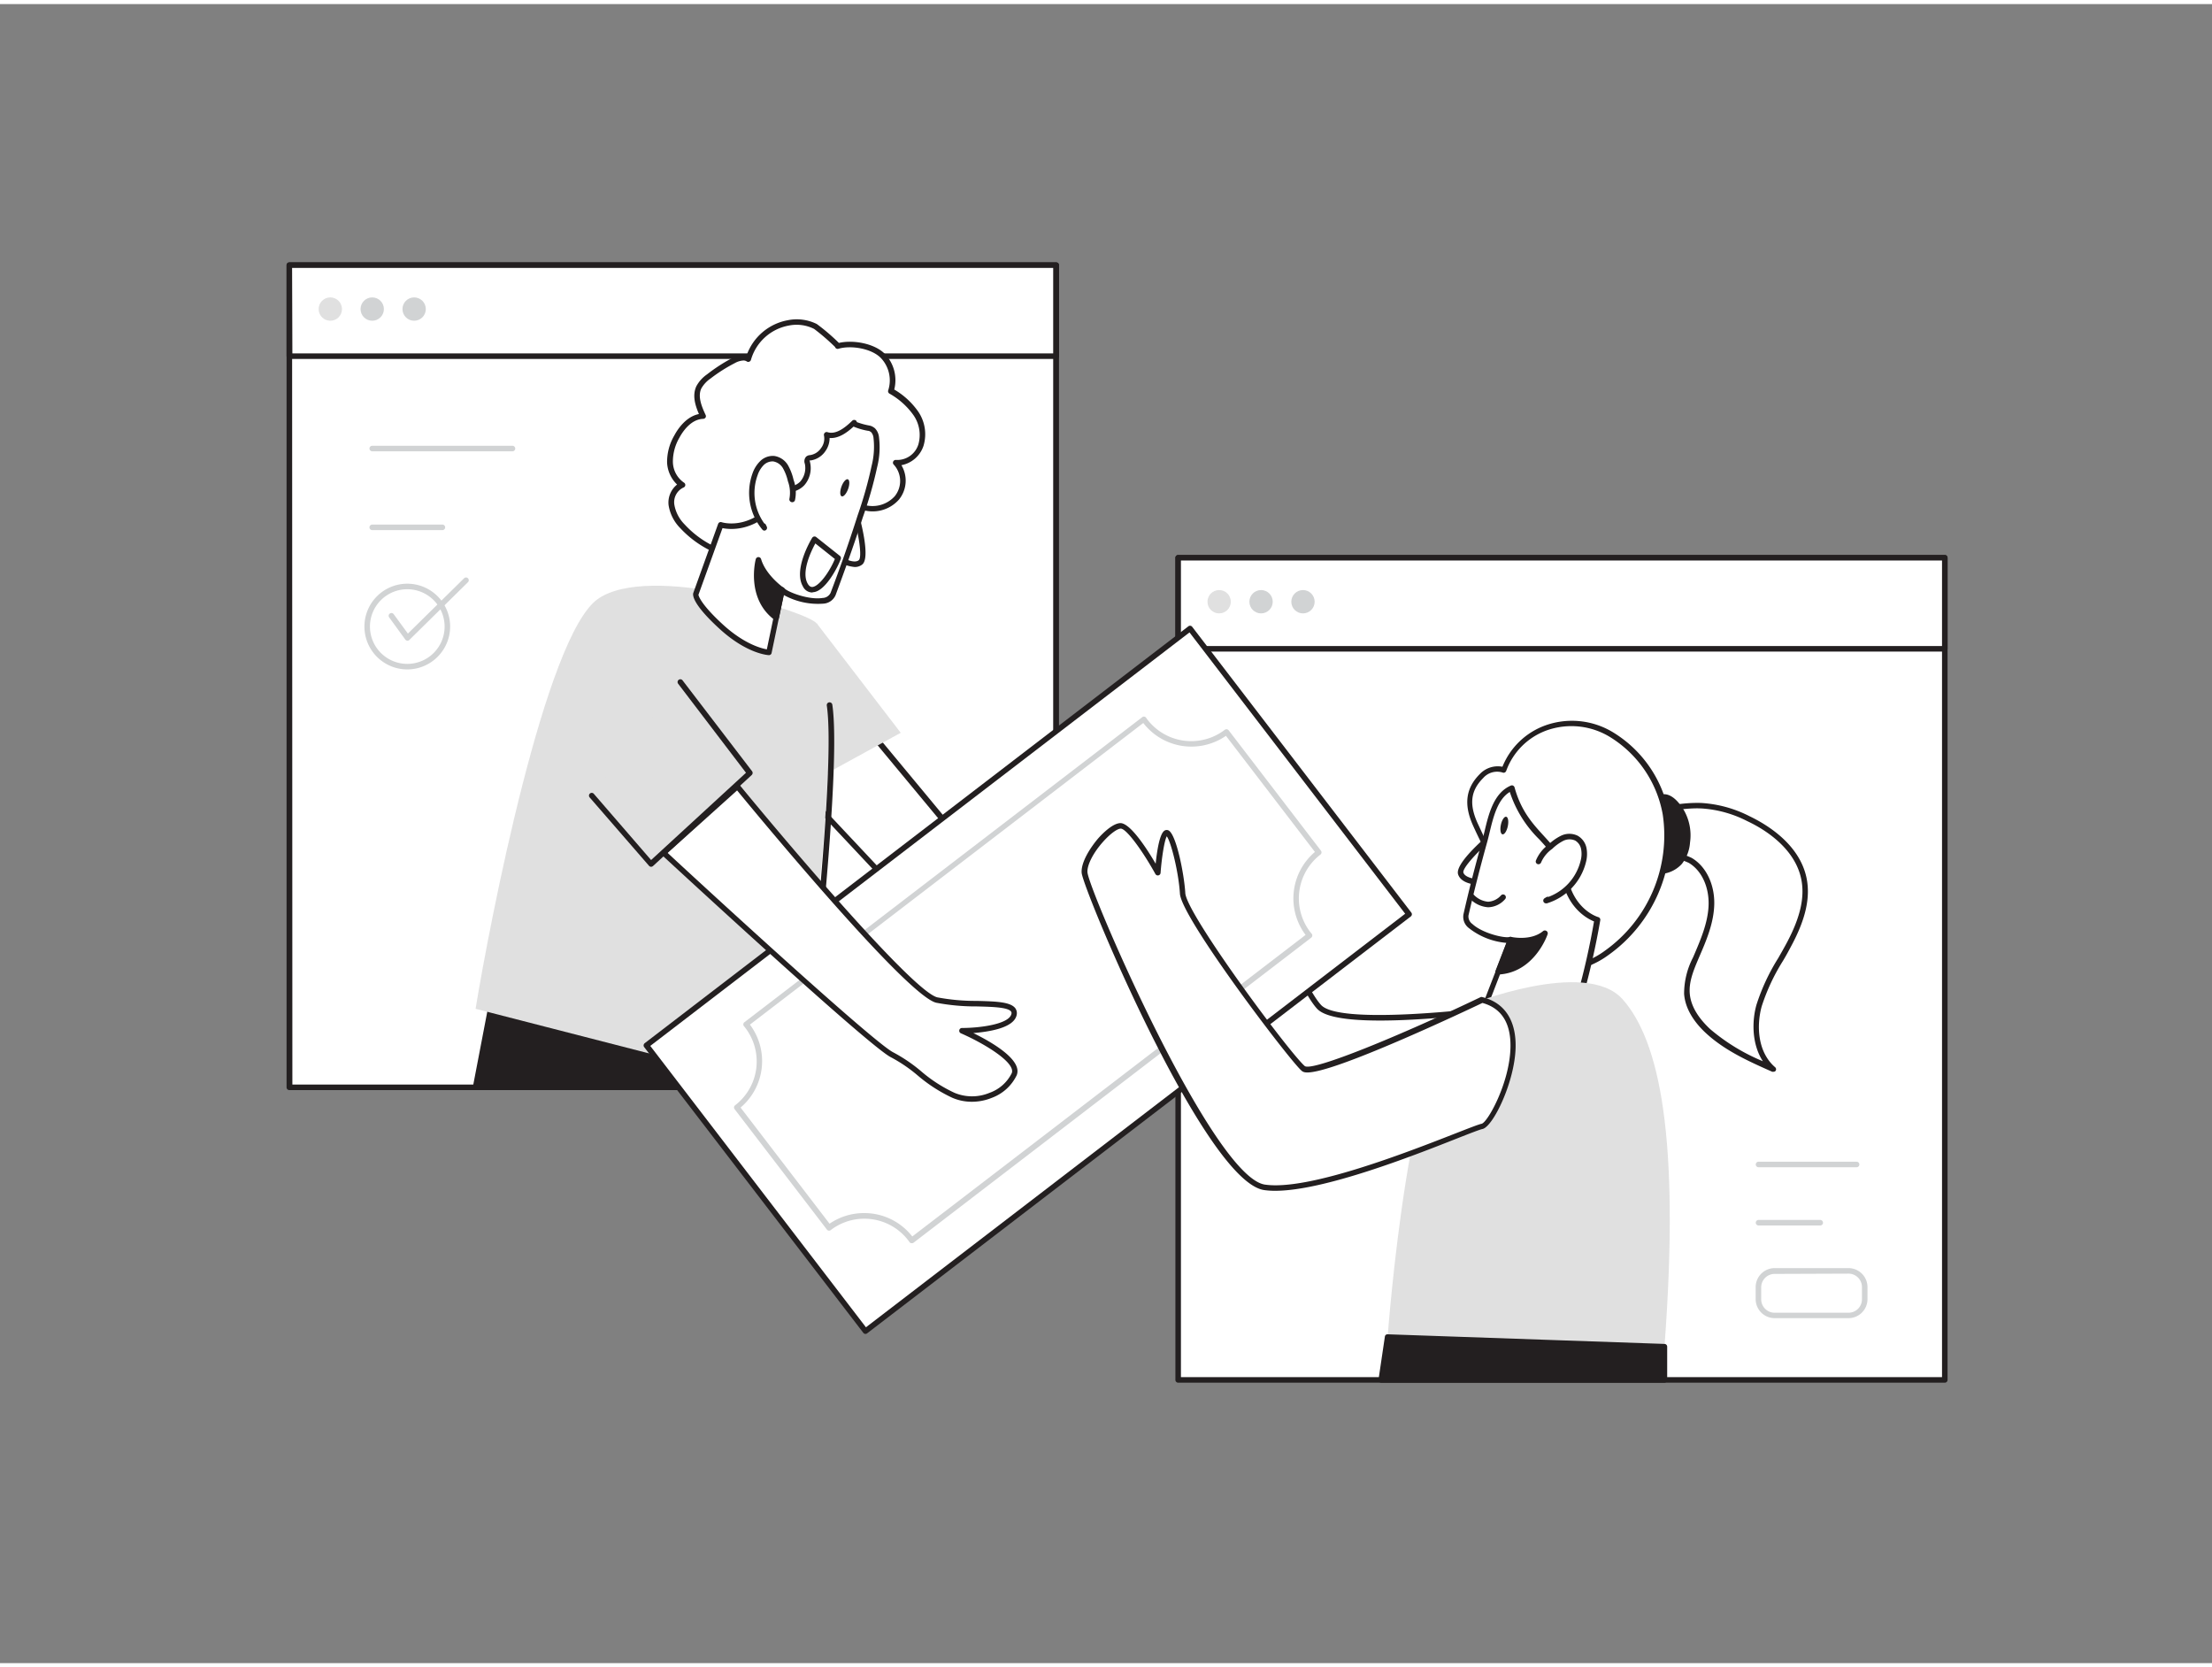 <svg xmlns="http://www.w3.org/2000/svg" viewBox="0 0 400 300" width="406" height="306" class="illustration styles_illustrationTablet__1DWOa"><rect x="0" y="0" width="400" height="300" fill="#808080" stroke="none"/><g id="_562_money_transfer_flatline" data-name="#562_money_transfer_flatline"><rect x="213.05" y="100.12" width="138.63" height="148.67" fill="#fff"></rect><path d="M351.68,249.29H213.05a.5.5,0,0,1-.5-.5V100.12a.5.5,0,0,1,.5-.5H351.68a.5.5,0,0,1,.5.5V248.79A.5.5,0,0,1,351.68,249.29Zm-138.13-1H351.18V100.62H213.55Z" fill="#231f20"></path><rect x="213.05" y="100.12" width="138.63" height="16.46" fill="#fff"></rect><path d="M351.68,117.08H213.05a.5.5,0,0,1-.5-.5V100.12a.5.5,0,0,1,.5-.5H351.68a.5.5,0,0,1,.5.5v16.46A.5.5,0,0,1,351.68,117.08Zm-138.13-1H351.18V100.62H213.55Z" fill="#231f20"></path><circle cx="220.46" cy="108.07" r="2.11" fill="#e0e0e0"></circle><circle cx="228.04" cy="108.07" r="2.11" fill="#d1d3d4"></circle><circle cx="235.62" cy="108.07" r="2.11" fill="#d1d3d4"></circle><path d="M273.62,181.35s-30.91,4.41-35.06,0-13.66-29.57-13.66-29.57l-11,9.08s8.26,47.1,22.27,46.85S281.56,196,281.56,196Z" fill="#fff"></path><path d="M236.05,208.21c-14.2,0-22.31-45.33-22.65-47.27a.53.53,0,0,1,.17-.47l11-9.08a.52.52,0,0,1,.45-.1.55.55,0,0,1,.34.31c.09.25,9.52,25.12,13.55,29.41,3.26,3.45,26.1,1.06,34.63-.16a.52.52,0,0,1,.51.26L282,195.72a.49.49,0,0,1-.26.7c-.32.12-31.64,11.54-45.57,11.79Zm-21.61-47.15c.72,3.91,8.8,46.15,21.6,46.15h.11c12.76-.23,40.46-10,44.7-11.53l-7.5-13.79c-1.6.22-8.47,1.13-15.67,1.61-11.1.74-17.66.13-19.49-1.81-3.84-4.08-11.95-25-13.51-29.08Z" fill="#231f20"></path><rect x="52.32" y="47.2" width="138.63" height="148.67" fill="#fff"></rect><path d="M191,196.38H52.32a.5.5,0,0,1-.5-.5V47.21a.5.5,0,0,1,.5-.5H191a.5.5,0,0,1,.5.5V195.88A.5.5,0,0,1,191,196.38Zm-138.13-1H190.45V47.71H52.82Z" fill="#231f20"></path><rect x="52.32" y="47.2" width="138.63" height="16.46" fill="#fff"></rect><path d="M191,64.17H52.32a.51.51,0,0,1-.5-.5V47.21a.5.5,0,0,1,.5-.5H191a.5.5,0,0,1,.5.5V63.67A.5.5,0,0,1,191,64.17Zm-138.13-1H190.45V47.71H52.82Z" fill="#231f20"></path><circle cx="59.73" cy="55.15" r="2.11" fill="#e0e0e0"></circle><circle cx="67.31" cy="55.15" r="2.11" fill="#d1d3d4"></circle><circle cx="74.89" cy="55.15" r="2.11" fill="#d1d3d4"></circle><polygon points="89.24 178.89 85.98 195.88 138.91 195.88 136 187.25 89.24 178.89" fill="#231f20"></polygon><path d="M138.91,196.38H86a.49.49,0,0,1-.38-.18.48.48,0,0,1-.11-.41l3.26-17a.5.5,0,0,1,.58-.4l46.75,8.36a.51.51,0,0,1,.39.33l2.91,8.63a.5.5,0,0,1-.47.66Zm-52.32-1h51.62l-2.59-7.69-46-8.22Z" fill="#231f20"></path><polygon points="156.69 130.8 186.71 166.97 173.49 172.38 141.33 138.16 156.69 130.8" fill="#fff"></polygon><path d="M173.49,172.88a.48.48,0,0,1-.36-.16L141,138.5a.48.48,0,0,1-.13-.43.49.49,0,0,1,.28-.36l15.36-7.36a.5.5,0,0,1,.6.13l30,36.17a.49.49,0,0,1,.1.44.51.51,0,0,1-.3.34l-13.21,5.41A.41.41,0,0,1,173.49,172.88Zm-31.32-34.56,31.45,33.47,12.27-5-29.33-35.34Z" fill="#231f20"></path><polygon points="147.67 111.95 162.88 131.77 142.15 143.14 147.67 111.95" fill="#e0e0e0"></polygon><path d="M147.67,112c-1.27-2-30.11-11.08-39.57-4.42S88.61,165.74,86,181.68l57.64,14.82S154.66,123.25,147.67,112Z" fill="#e0e0e0"></path><path d="M146.47,183.58h-.06A.5.5,0,0,1,146,183c.05-.45,5.16-45,3.51-56.16a.5.5,0,1,1,1-.15c1.67,11.31-3.29,54.59-3.5,56.42A.51.51,0,0,1,146.47,183.58Z" fill="#231f20"></path><path d="M131.69,99.53a18.08,18.08,0,0,1-8.29-5.1,7.33,7.33,0,0,1-2-3.88,3.43,3.43,0,0,1,2-3.6,5.12,5.12,0,0,1-2.24-4.11,9,9,0,0,1,1.23-4.65c1-1.86,2.65-3.63,4.75-3.69-.76-1.64-1.52-3.54-.77-5.18a5.59,5.59,0,0,1,1.8-2,28.44,28.44,0,0,1,4.49-2.86c.85-.43,1.93-.81,2.69-.24a9.23,9.23,0,0,1,7.19-6.55,7.68,7.68,0,0,1,4.95.64,30.26,30.26,0,0,1,4,3.53c2.45-.71,6.34,0,8.15,1.81a6.34,6.34,0,0,1,1.44,6.3,14,14,0,0,1,4.47,4,6.8,6.8,0,0,1,1,5.75A4.55,4.55,0,0,1,162,82.9a4.84,4.84,0,0,1,.2,6.39,5.91,5.91,0,0,1-6.42,1.56,2.16,2.16,0,0,0-1-.21,2.6,2.6,0,0,0-1,.62c-1,.79-2.3.52-3.41,1a31.68,31.68,0,0,0-4.27,3,49.51,49.51,0,0,1-4.3,2.59c-1.63.88-3.18,2.22-5,2.75-1.6.47-2.48-.23-4-.7Z" fill="#fff"></path><path d="M135.78,101.24a5.56,5.56,0,0,1-2.13-.52c-.31-.11-.63-.24-1-.35l-1.14-.37h0a18.75,18.75,0,0,1-8.5-5.24,7.58,7.58,0,0,1-2.11-4.16,4.17,4.17,0,0,1,1.54-3.72,5.88,5.88,0,0,1-1.81-4A9.51,9.51,0,0,1,121.94,78c.56-1.06,2.07-3.4,4.45-3.87-.69-1.6-1.22-3.36-.48-5a6.13,6.13,0,0,1,1.94-2.17A30.73,30.73,0,0,1,132.42,64a3.85,3.85,0,0,1,2.6-.5,9.74,9.74,0,0,1,7.42-6.33,8.14,8.14,0,0,1,5.26.68,36.54,36.54,0,0,1,4,3.42c2.51-.59,6.41.05,8.33,2a6.88,6.88,0,0,1,1.68,6.43,13.76,13.76,0,0,1,4.3,3.94A7.27,7.27,0,0,1,167,79.88a5.23,5.23,0,0,1-4,3.5,5.42,5.42,0,0,1-.45,6.23,6.35,6.35,0,0,1-7,1.71l-.11,0a1.56,1.56,0,0,0-.61-.14,1.39,1.39,0,0,0-.6.36l-.2.16a4.49,4.49,0,0,1-2.18.75,4.63,4.63,0,0,0-1.33.33,15.24,15.24,0,0,0-2.83,1.9c-.47.36-.93.71-1.37,1A44.64,44.64,0,0,1,142,98.27c-.53.3-1.06.64-1.61,1a13.67,13.67,0,0,1-3.45,1.8A4.28,4.28,0,0,1,135.78,101.24Zm-1.37-36.79a3.58,3.58,0,0,0-1.53.47,28.72,28.72,0,0,0-4.42,2.81,5.38,5.38,0,0,0-1.65,1.8c-.66,1.43.06,3.21.78,4.75a.51.51,0,0,1,0,.48.54.54,0,0,1-.41.24c-2.29.06-3.79,2.41-4.33,3.42a8.6,8.6,0,0,0-1.17,4.39,4.64,4.64,0,0,0,2,3.72.49.49,0,0,1-.09.89,2.93,2.93,0,0,0-1.65,3.08,6.67,6.67,0,0,0,1.87,3.6,17.65,17.65,0,0,0,8.07,5h0c.36.13.74.25,1.12.37s.72.25,1,.37a3.62,3.62,0,0,0,2.65.32,12.64,12.64,0,0,0,3.18-1.68c.55-.35,1.11-.72,1.69-1a47.93,47.93,0,0,0,4.25-2.56c.43-.3.87-.64,1.33-1a16.24,16.24,0,0,1,3-2,5.72,5.72,0,0,1,1.6-.41,3.51,3.51,0,0,0,1.72-.56l.19-.14a2.12,2.12,0,0,1,1.09-.57,2.22,2.22,0,0,1,1.09.19l.1,0A5.43,5.43,0,0,0,161.79,89a4.37,4.37,0,0,0-.16-5.71.49.49,0,0,1-.11-.57.5.5,0,0,1,.51-.29,4,4,0,0,0,4.05-2.84,6.26,6.26,0,0,0-.94-5.32,13.34,13.34,0,0,0-4.31-3.84.5.5,0,0,1-.21-.59A5.87,5.87,0,0,0,159.29,64c-1.7-1.75-5.44-2.33-7.64-1.68h0A.5.5,0,0,1,151,62a38.6,38.6,0,0,0-3.78-3.26,7.06,7.06,0,0,0-4.62-.6,8.74,8.74,0,0,0-6.8,6.18.51.51,0,0,1-.32.35.49.49,0,0,1-.47-.07A1.07,1.07,0,0,0,134.41,64.45Z" fill="#231f20"></path><path d="M154.69,91.91s2.25,8,.92,9-4-.78-4-.78" fill="#fff"></path><path d="M154.54,101.79a6.87,6.87,0,0,1-3.26-1.2.51.51,0,0,1-.12-.7.5.5,0,0,1,.69-.13c.62.43,2.59,1.49,3.44.8.65-.52,0-4.82-1.08-8.52a.51.51,0,0,1,.34-.62.51.51,0,0,1,.62.35c.55,1.94,2.23,8.38.75,9.57A2.1,2.1,0,0,1,154.54,101.79Z" fill="#231f20"></path><path d="M157.87,77.08a2.11,2.11,0,0,1,.58,1.33,14.3,14.3,0,0,1-.34,5.25,83.51,83.51,0,0,1-2.87,10q-2.15,6.54-4.58,13c-1,2.72-8.23.5-9.23-.73l-2.37,11.3s-3.74-.15-8.68-4.67-4.55-5.91-4.55-5.91l4.5-12.49s4.73,1.54,9.34-3.21c.73-.76,1.35-2.12,2.21-2.69,1.05-.71,2.26-.54,3.2-1.6A4.23,4.23,0,0,0,146,83c-.06-.28-.13-.62.08-.81a.82.82,0,0,1,.47-.15,3.58,3.58,0,0,0,2.9-4.18c1.81.58,3.6-.86,5-2.18-.43.42,2.79,1,2.84,1A2.06,2.06,0,0,1,157.87,77.08Z" fill="#fff"></path><path d="M139.06,117.73h0c-.16,0-4-.21-9-4.81-4.79-4.39-4.81-6-4.7-6.41L129.86,94a.5.5,0,0,1,.63-.31c.18.06,4.5,1.37,8.82-3.08a8.12,8.12,0,0,0,.8-1.06,6.51,6.51,0,0,1,1.49-1.7,5.53,5.53,0,0,1,1.48-.64,3.14,3.14,0,0,0,1.63-.87,3.73,3.73,0,0,0,.83-3.22,1.25,1.25,0,0,1,.24-1.29,1.17,1.17,0,0,1,.7-.27,2.91,2.91,0,0,0,2-1.28A2.84,2.84,0,0,0,149,78a.5.5,0,0,1,.15-.48.47.47,0,0,1,.49-.11c1.56.49,3.21-.85,4.47-2.07h0a.5.5,0,0,1,.71,0,.6.6,0,0,1,.13.25,12.86,12.86,0,0,0,2.31.63l.23.06a2.56,2.56,0,0,1,.73.43h0a2.67,2.67,0,0,1,.73,1.61,14.63,14.63,0,0,1-.34,5.44A74.13,74.13,0,0,1,156,92.88l-.32,1c-1.42,4.35-3,8.73-4.58,13a2.57,2.57,0,0,1-2.23,1.54,12.76,12.76,0,0,1-7.15-1.57l-2.2,10.53A.49.49,0,0,1,139.06,117.73ZM126.3,106.81s.13,1.44,4.42,5.38c3.79,3.47,6.87,4.3,7.95,4.49l2.27-10.86a.5.5,0,0,1,.88-.21c.57.7,4.44,2.18,6.92,1.78a1.66,1.66,0,0,0,1.45-.91c1.62-4.26,3.16-8.63,4.57-13l.32-1a74.19,74.19,0,0,0,2.54-9,14,14,0,0,0,.34-5,1.82,1.82,0,0,0-.42-1.06,1.6,1.6,0,0,0-.44-.25H157a11.74,11.74,0,0,1-2.65-.77c-1.22,1.12-2.73,2.19-4.33,2.06a4.08,4.08,0,0,1-.75,2.36,3.89,3.89,0,0,1-2.67,1.7l-.22,0a1.18,1.18,0,0,1,.1.33A4.69,4.69,0,0,1,145.45,87a4.1,4.1,0,0,1-2.07,1.17,4.26,4.26,0,0,0-1.22.51,5.8,5.8,0,0,0-1.22,1.44,9.41,9.41,0,0,1-.91,1.18c-4,4.1-8,3.73-9.38,3.46l-4.35,12.06Z" fill="#231f20"></path><path d="M143.29,89.55a6.16,6.16,0,0,0-.26-3.39,9.18,9.18,0,0,0-1-2.49A3,3,0,0,0,140,82.2a2.8,2.8,0,0,0-2.15.81,5.26,5.26,0,0,0-1.24,2,9.83,9.83,0,0,0,1.68,9.7l-.16-.34" fill="#fff"></path><path d="M138.24,95.21a.49.49,0,0,1-.38-.18,10.41,10.41,0,0,1-1.77-10.2,5.75,5.75,0,0,1,1.37-2.18,3.25,3.25,0,0,1,2.54-.94,3.48,3.48,0,0,1,2.5,1.69,9.69,9.69,0,0,1,1,2.63,6.63,6.63,0,0,1,.26,3.67.5.5,0,0,1-1-.29,5.92,5.92,0,0,0-.28-3.12,8.65,8.65,0,0,0-.89-2.35,2.53,2.53,0,0,0-1.76-1.24,2.29,2.29,0,0,0-1.75.68A4.75,4.75,0,0,0,137,85.19a9.41,9.41,0,0,0,1.2,8.71.48.48,0,0,1,.3.26l.16.34a.5.5,0,0,1-.18.63A.53.53,0,0,1,138.24,95.21Z" fill="#231f20"></path><path d="M141.43,105.93s-3.35-2.34-4.27-5.45c0,0-1.88,6.74,3.21,10.48Z" fill="#231f20"></path><path d="M140.37,111.46a.52.52,0,0,1-.29-.09c-5.31-3.91-3.42-11-3.41-11a.5.5,0,0,1,.48-.37h0a.51.51,0,0,1,.48.36c.85,2.89,4,5.15,4.08,5.18a.5.5,0,0,1,.2.51l-1.06,5a.49.49,0,0,1-.31.37A.52.52,0,0,1,140.37,111.46Zm-3-9.21a9.22,9.22,0,0,0,2.67,7.81l.82-3.92A13.93,13.93,0,0,1,137.38,102.25Z" fill="#231f20"></path><ellipse cx="152.67" cy="87.24" rx="1.64" ry="0.64" transform="matrix(0.34, -0.94, 0.94, 0.34, 18.85, 201.32)" fill="#231f20"></ellipse><path d="M151.57,100.17l-4.28-3.4s-3.31,5.41-1.67,8.26S150.5,103,151.57,100.17Z" fill="#fff"></path><path d="M146.85,106.4a1.89,1.89,0,0,1-1.67-1.12c-1.76-3.07,1.54-8.54,1.69-8.77a.49.49,0,0,1,.34-.23.47.47,0,0,1,.39.1l4.28,3.4a.52.52,0,0,1,.16.57c-.69,1.82-2.9,5.87-5,6Zm.59-8.87c-.74,1.35-2.59,5.16-1.39,7.26.33.58.65.62.86.61,1.2-.1,3.1-2.73,4.06-5.06Z" fill="#231f20"></path><rect x="153.3" y="114.5" width="65.11" height="123.89" transform="translate(212.78 -78.4) rotate(52.52)" fill="#fff"></rect><path d="M156.5,240.47a.49.49,0,0,1-.39-.2l-39.62-51.66a.5.5,0,0,1-.1-.37.55.55,0,0,1,.19-.34l98.31-75.38a.49.49,0,0,1,.7.09l39.62,51.67a.49.49,0,0,1,.1.37.53.53,0,0,1-.19.33l-98.31,75.38A.51.51,0,0,1,156.5,240.47Zm-38.91-52.08,39,50.88,97.51-74.78-39-50.87Z" fill="#231f20"></path><path d="M164.87,224.06h-.09a.45.45,0,0,1-.33-.22l-.22-.3a10,10,0,0,0-14-1.85.49.49,0,0,1-.7-.09l-16.69-21.77a.5.5,0,0,1,.09-.7,10,10,0,0,0,1.85-14,3.25,3.25,0,0,0-.23-.29.45.45,0,0,1-.13-.38.48.48,0,0,1,.19-.35l71.94-55.16a.48.48,0,0,1,.72.13l.21.29a10,10,0,0,0,14,1.86.55.55,0,0,1,.37-.1.53.53,0,0,1,.33.19l16.69,21.77a.5.5,0,0,1-.09.7,10,10,0,0,0-1.85,14l.24.29a.46.46,0,0,1,.13.38.52.52,0,0,1-.19.36L165.17,224A.47.47,0,0,1,164.87,224.06Zm-8.58-5.44a11,11,0,0,1,8.68,4.23l71.12-54.53a11,11,0,0,1,1.69-15l-16.09-21A11,11,0,0,1,206.74,130l-71.13,54.54a11,11,0,0,1-1.69,15l16.09,21A11,11,0,0,1,156.29,218.62Z" fill="#d1d3d4"></path><path d="M133.32,141.44s30.54,37.31,36.06,38.64,14.62-.3,14,2.62-9.42,2.93-9.42,2.93,10.78,4.7,9.45,7.87-6.42,5.76-11,3.81-7.11-5.37-11.09-7.32S120,153.47,120,153.47Z" fill="#fff"></path><path d="M175.73,198.49a8.9,8.9,0,0,1-3.52-.72,27.59,27.59,0,0,1-6.28-4.05,26.87,26.87,0,0,0-4.83-3.28c-4-2-39.92-35.19-41.45-36.61a.51.51,0,0,1-.16-.37.5.5,0,0,1,.17-.37l13.32-12a.51.51,0,0,1,.72.06c8.47,10.34,31.4,37.41,35.8,38.46a37.15,37.15,0,0,0,7.15.64c3.37.09,6,.16,6.92,1.29a1.53,1.53,0,0,1,.27,1.29c-.53,2.35-5.05,3-7.83,3.24,3.3,1.62,9,4.89,7.83,7.65a8.11,8.11,0,0,1-4.51,4.07A9.55,9.55,0,0,1,175.73,198.49Zm-55-45c4,3.74,37.17,34.28,40.81,36.07a28.39,28.39,0,0,1,5,3.39,26,26,0,0,0,6.06,3.92,8.22,8.22,0,0,0,6.35,0,7.13,7.13,0,0,0,4-3.54c.79-1.88-4.9-5.35-9.19-7.22a.5.5,0,0,1-.29-.56.49.49,0,0,1,.49-.4c3.23,0,8.52-.69,8.93-2.53a.5.5,0,0,0-.07-.46c-.6-.77-3.43-.84-6.16-.91a38.12,38.12,0,0,1-7.37-.67c-5.37-1.28-32.49-34.12-36-38.39Z" fill="#231f20"></path><polyline points="123.03 122.57 135.57 139.03 117.72 155.49 107 143.14" fill="#e0e0e0"></polyline><path d="M117.72,156h0a.51.51,0,0,1-.35-.17l-10.72-12.35a.5.5,0,0,1,0-.7.5.5,0,0,1,.71,0l10.38,12L134.9,139l-12.27-16.1a.5.5,0,0,1,.8-.61L136,138.72a.52.52,0,0,1-.06.68l-17.85,16.46A.55.55,0,0,1,117.72,156Z" fill="#231f20"></path><path d="M307.65,145a21.73,21.73,0,0,1,8.49,2.34c4.6,2.2,9,5.82,10,10.82.83,4-.71,8.22-2.66,11.87s-4.35,7.13-5.44,11.12-.58,8.79,2.58,11.46c-4.17-1.85-8.42-3.76-11.78-6.84-2-1.81-3.66-4.15-3.85-6.81a13.81,13.81,0,0,1,1.56-6.33c1.28-3,2.65-6.05,2.85-9.3s-1-6.82-3.82-8.46c-2.46-1.44-10.51-1.3-9.25-5.82C297.35,145.46,304.77,144.84,307.65,145Z" fill="#fff"></path><path d="M320.66,193.06a.45.45,0,0,1-.2,0c-4.16-1.85-8.46-3.76-11.92-6.93-2.45-2.25-3.83-4.72-4-7.15a14.26,14.26,0,0,1,1.6-6.56l.17-.39c1.2-2.81,2.45-5.72,2.64-8.74.22-3.46-1.18-6.6-3.57-8a13.47,13.47,0,0,0-3.15-1c-2.38-.56-5.08-1.2-6.09-2.9a3.14,3.14,0,0,1-.25-2.52c1.1-3.94,8.88-4.53,11.78-4.41a22,22,0,0,1,8.69,2.39c3.32,1.59,9.07,5.15,10.32,11.17.72,3.51-.14,7.39-2.71,12.2-.5.95-1,1.88-1.57,2.82a36.44,36.44,0,0,0-3.83,8.2c-.92,3.33-.83,8.19,2.42,11a.49.49,0,0,1,.1.65A.48.48,0,0,1,320.66,193.06ZM307,145.43c-3.35,0-9.33.84-10.12,3.7a2.13,2.13,0,0,0,.14,1.74c.79,1.34,3.27,1.92,5.46,2.44a13.27,13.27,0,0,1,3.42,1.08c2.72,1.58,4.32,5.09,4.07,8.92-.2,3.2-1.48,6.19-2.73,9.07l-.17.4c-.91,2.14-1.66,4.08-1.51,6.09.2,2.74,2.11,5,3.69,6.48a35.71,35.71,0,0,0,9.53,5.81c-2-3.07-2-7.21-1.16-10.19a37.11,37.11,0,0,1,3.93-8.44c.53-.93,1.06-1.85,1.56-2.79,2.45-4.59,3.28-8.26,2.61-11.53-1.16-5.6-6.62-9-9.77-10.47a21,21,0,0,0-8.29-2.29Z" fill="#231f20"></path><path d="M304.05,146a8.63,8.63,0,0,1,1.06,5.58,6.56,6.56,0,0,1-1.35,3.58,5.06,5.06,0,0,1-4.22,1.67,2.83,2.83,0,0,1-1.9-.77,3.31,3.31,0,0,1-.7-1.6C296.08,150.36,299,138.06,304.05,146Z" fill="#231f20"></path><path d="M299.94,157.31h-.44a3.33,3.33,0,0,1-2.23-.93,3.81,3.81,0,0,1-.82-1.84c-.63-3,.65-10.3,3.56-11.49,1.46-.59,3,.3,4.46,2.66h0a9.16,9.16,0,0,1,1.14,5.91,7.06,7.06,0,0,1-1.46,3.84A5.58,5.58,0,0,1,299.94,157.31Zm.92-13.44a1.17,1.17,0,0,0-.47.1c-2.18.89-3.57,7.5-3,10.36a2.93,2.93,0,0,0,.57,1.36,2.43,2.43,0,0,0,1.58.61,4.57,4.57,0,0,0,3.8-1.49,6.06,6.06,0,0,0,1.24-3.31,8.16,8.16,0,0,0-1-5.26h0C302.91,145.11,301.89,143.87,300.86,143.87Z" fill="#231f20"></path><path d="M277.66,172.52c1.2,1.39,3,2.18,6,1.87a15,15,0,0,0,6.86-2.78,26,26,0,0,0,10.68-25.19c-1.64-9.66-11.28-19.26-21.65-15.55a12.76,12.76,0,0,0-7.61,7.63,3.8,3.8,0,0,0-4,1.05c-2.68,2.68-2.57,5.53-1.13,8.74,2.37,5.27,5.28,10.29,7.41,15.67C275.43,167.1,275.91,170.47,277.66,172.52Z" fill="#fff"></path><path d="M282.39,175a6.28,6.28,0,0,1-5.11-2.12h0a15.44,15.44,0,0,1-2.51-5.59c-.32-1-.65-2.08-1-3.11-1.25-3.15-2.8-6.23-4.3-9.22-1-2.09-2.13-4.25-3.1-6.42-1.71-3.81-1.32-6.76,1.23-9.31a4.47,4.47,0,0,1,4.09-1.32,13.2,13.2,0,0,1,7.74-7.47,14.29,14.29,0,0,1,12.35,1.3,21.76,21.76,0,0,1,10,14.64A26.67,26.67,0,0,1,290.8,172a15.62,15.62,0,0,1-7.09,2.87A12.18,12.18,0,0,1,282.39,175ZM278,172.19c1.22,1.43,3,2,5.57,1.7a14.46,14.46,0,0,0,6.63-2.7,25.61,25.61,0,0,0,10.47-24.68,20.72,20.72,0,0,0-9.49-13.95,13.36,13.36,0,0,0-11.5-1.22,12.2,12.2,0,0,0-7.31,7.32.51.51,0,0,1-.27.29.47.47,0,0,1-.4,0,3.35,3.35,0,0,0-3.49,1c-2.27,2.27-2.58,4.72-1,8.19,1,2.15,2,4.3,3.09,6.38,1.5,3,3.06,6.12,4.33,9.3.42,1.06.75,2.14,1.07,3.19a15.12,15.12,0,0,0,2.32,5.23Z" fill="#231f20"></path><path d="M269.92,150.22s-6.28,5.36-5.77,7,3.78,1.59,3.78,1.59" fill="#fff"></path><path d="M267.87,159.3c-.59,0-3.62-.09-4.2-1.94s4.39-6.21,5.92-7.52a.51.51,0,0,1,.71.06.49.49,0,0,1-.06.7c-2.91,2.49-5.86,5.67-5.61,6.46.33,1,2.53,1.26,3.29,1.24h0a.5.5,0,0,1,.5.49.51.51,0,0,1-.49.51Z" fill="#231f20"></path><path d="M266.51,186.31c7.06.54,19.11-6.57,19.2-6.84a142,142,0,0,0,3.15-13.92s-4.78-1.33-6-7.82-7.18-7.47-9.54-16c-3.43,1.47-4,6.5-4.88,9.63q-1.85,6.62-3.38,13.3c-.66,2.82,6.54,5,8,4.49C271.54,173.37,271.54,173.37,266.51,186.31Z" fill="#fff"></path><path d="M267.25,186.84q-.39,0-.78,0a.5.5,0,0,1-.38-.23.48.48,0,0,1,0-.45c4.71-12.14,5-12.89,6.35-16.4a12.64,12.64,0,0,1-6.8-2.66,2.55,2.55,0,0,1-1-2.51c1-4.44,2.16-8.92,3.39-13.31.14-.52.28-1.1.43-1.71.73-3.09,1.65-6.93,4.74-8.25a.49.49,0,0,1,.41,0,.53.53,0,0,1,.27.32c1.18,4.29,3.27,6.56,5.28,8.76s3.66,4,4.26,7.27c1.11,6.08,5.42,7.38,5.6,7.43a.5.5,0,0,1,.36.57,138.68,138.68,0,0,1-3.17,14C285.94,180.37,274.28,186.84,267.25,186.84Zm0-1c6.46,0,16.82-5.74,18-6.65a133.39,133.39,0,0,0,3-13.31c-1.26-.51-4.86-2.43-5.89-8.06-.54-3-2.15-4.74-4-6.77a21.12,21.12,0,0,1-5.34-8.58c-2.23,1.34-3,4.63-3.65,7.3-.15.62-.29,1.21-.44,1.75-1.22,4.38-2.36,8.84-3.38,13.27a1.67,1.67,0,0,0,.7,1.55c1.84,1.71,5.87,2.62,6.73,2.35a.51.51,0,0,1,.51.14.5.5,0,0,1,.1.52C272,173.48,272,173.55,267.23,185.84Z" fill="#231f20"></path><path d="M266.14,161.43s2.81,3.08,5.63.07" fill="#fff"></path><path d="M269.1,163.32h0a5.08,5.08,0,0,1-3.3-1.55.5.5,0,0,1,.74-.68,4.06,4.06,0,0,0,2.57,1.23,3.39,3.39,0,0,0,2.33-1.16.5.5,0,1,1,.73.69A4.18,4.18,0,0,1,269.1,163.32Z" fill="#231f20"></path><path d="M273.15,169.17s3.75.89,6.23-1.17c0,0-2.17,6.66-8.46,6.95Z" fill="#231f20"></path><path d="M270.92,175.45a.51.51,0,0,1-.41-.2.54.54,0,0,1-.06-.48l2.24-5.78a.51.51,0,0,1,.58-.31s3.54.81,5.79-1.07a.51.51,0,0,1,.6,0,.5.5,0,0,1,.2.57c0,.07-2.36,7-8.92,7.3Zm2.55-5.71-1.79,4.64c3.61-.52,5.66-3.36,6.59-5.13A9,9,0,0,1,273.47,169.74Z" fill="#231f20"></path><ellipse cx="272.01" cy="148.53" rx="1.63" ry="0.64" transform="translate(70.07 383.62) rotate(-77.97)" fill="#231f20"></ellipse><path d="M278.23,155.05a6.18,6.18,0,0,1,2.1-2.67,9,9,0,0,1,2.16-1.53,3,3,0,0,1,2.58,0,2.79,2.79,0,0,1,1.33,1.85,5.14,5.14,0,0,1-.08,2.34,9.79,9.79,0,0,1-6.75,7.11l.32-.19" fill="#fff"></path><path d="M279.57,162.61a.49.49,0,0,1-.46-.3.5.5,0,0,1,.2-.62l.32-.2a.49.49,0,0,1,.39-.05,9.34,9.34,0,0,0,5.81-6.55,4.66,4.66,0,0,0,.08-2.11,2.27,2.27,0,0,0-1.08-1.53,2.52,2.52,0,0,0-2.14.06,8.38,8.38,0,0,0-2,1.45,5.86,5.86,0,0,0-2,2.43.51.51,0,0,1-.63.33.5.5,0,0,1-.33-.62A6.65,6.65,0,0,1,280,152a9,9,0,0,1,2.29-1.62,3.45,3.45,0,0,1,3,0,3.3,3.3,0,0,1,1.59,2.19,5.76,5.76,0,0,1-.08,2.56,10.39,10.39,0,0,1-7.11,7.49Z" fill="#231f20"></path><path d="M265.33,181.06s21.4-8.64,28.09-1.1,10.4,25,7.57,62.82L250.93,241S254.93,185.71,265.33,181.06Z" fill="#e0e0e0"></path><path d="M235.68,192.5c-2.31-2-21.54-27.47-21.79-31.64s-2-11.44-3-10.93-1.5,7.14-1.5,7.14-4.75-8.54-6.75-8.47-6.76,5.6-6.51,8.47,22.27,55.4,32.52,56.9,36.92-10.51,39.35-11,11.33-20,0-22.87C268,180.09,238,194.47,235.68,192.5Z" fill="#fff"></path><path d="M230.6,214.59a14.09,14.09,0,0,1-2-.13c-10.71-1.56-32.67-54.16-33-57.35-.16-1.89,1.54-4.55,3-6.26.56-.63,2.5-2.7,4-2.75h0c1.79,0,4.77,4.6,6.38,7.34.26-2.5.75-5.52,1.64-6a.74.74,0,0,1,.72,0c1.39.8,2.8,7.92,3,11.32.23,3.83,18.86,28.93,21.61,31.28,1.43,1,17.28-5.52,31.79-12.47a.42.42,0,0,1,.33,0c4,1,6.11,4.18,6,9.11-.15,6.24-4.09,14.34-6,14.74-.5.1-2.34.82-4.68,1.74C255.41,208.32,239.38,214.59,230.6,214.59ZM202.67,149.1h0c-.56,0-1.78.78-3.23,2.41-1.78,2-2.9,4.23-2.79,5.51.29,3.36,22.62,55.07,32.09,56.45,7.85,1.15,25.74-5.85,34.34-9.21,2.56-1,4.26-1.67,4.84-1.79,1.07-.22,5.07-7.35,5.22-13.78.1-4.4-1.6-7.12-5.07-8.07-1.15.55-8.07,3.83-15.15,6.87-15.87,6.82-17.05,5.82-17.55,5.39-2.17-1.86-21.69-27.54-22-32-.23-3.84-1.6-9.37-2.38-10.39-.43.75-.92,3.88-1.12,6.6a.5.5,0,0,1-.94.21C206.75,153.35,203.73,149.1,202.67,149.1Z" fill="#231f20"></path><polygon points="250.93 241.04 249.77 248.79 300.99 248.79 300.99 242.78 250.93 241.04" fill="#231f20"></polygon><path d="M301,249.29H249.77a.49.49,0,0,1-.49-.57l1.15-7.76a.47.47,0,0,1,.51-.42L301,242.28a.5.5,0,0,1,.48.5v6A.5.5,0,0,1,301,249.29Zm-50.64-1h50.14v-5l-49.14-1.71Z" fill="#231f20"></path><path d="M92.67,80.87H67.31a.51.51,0,0,1-.5-.5.5.5,0,0,1,.5-.5H92.67a.5.5,0,0,1,.5.5A.5.5,0,0,1,92.67,80.87Z" fill="#d1d3d4"></path><path d="M80,95.12H67.31a.5.5,0,0,1-.5-.5.51.51,0,0,1,.5-.5H80a.5.5,0,0,1,.5.5A.5.5,0,0,1,80,95.12Z" fill="#d1d3d4"></path><path d="M335.71,210.33H318a.5.5,0,0,1-.5-.5.5.5,0,0,1,.5-.5h17.73a.5.5,0,0,1,.5.5A.5.5,0,0,1,335.71,210.33Z" fill="#d1d3d4"></path><path d="M329.14,220.86H318a.5.5,0,0,1-.5-.5.5.5,0,0,1,.5-.5h11.16a.51.51,0,0,1,.5.5A.5.5,0,0,1,329.14,220.86Z" fill="#d1d3d4"></path><path d="M334.27,237.62H320.91a3.44,3.44,0,0,1-3.43-3.43V232a3.44,3.44,0,0,1,3.43-3.43h13.36A3.44,3.44,0,0,1,337.7,232v2.16A3.44,3.44,0,0,1,334.27,237.62Zm-13.36-8a2.43,2.43,0,0,0-2.43,2.43v2.16a2.43,2.43,0,0,0,2.43,2.43h13.36a2.43,2.43,0,0,0,2.43-2.43V232a2.43,2.43,0,0,0-2.43-2.43Z" fill="#d1d3d4"></path><path d="M73.65,120.31a7.75,7.75,0,1,1,7.75-7.75A7.76,7.76,0,0,1,73.65,120.31Zm0-14.5a6.75,6.75,0,1,0,6.75,6.75A6.76,6.76,0,0,0,73.65,105.81Z" fill="#d1d3d4"></path><path d="M73.65,115.12h0a.54.54,0,0,1-.36-.21l-2.91-4a.5.5,0,0,1,.81-.59l2.57,3.51,10.16-10a.49.49,0,0,1,.7,0,.5.5,0,0,1,0,.71L74,115A.47.47,0,0,1,73.65,115.12Z" fill="#d1d3d4"></path></g></svg>